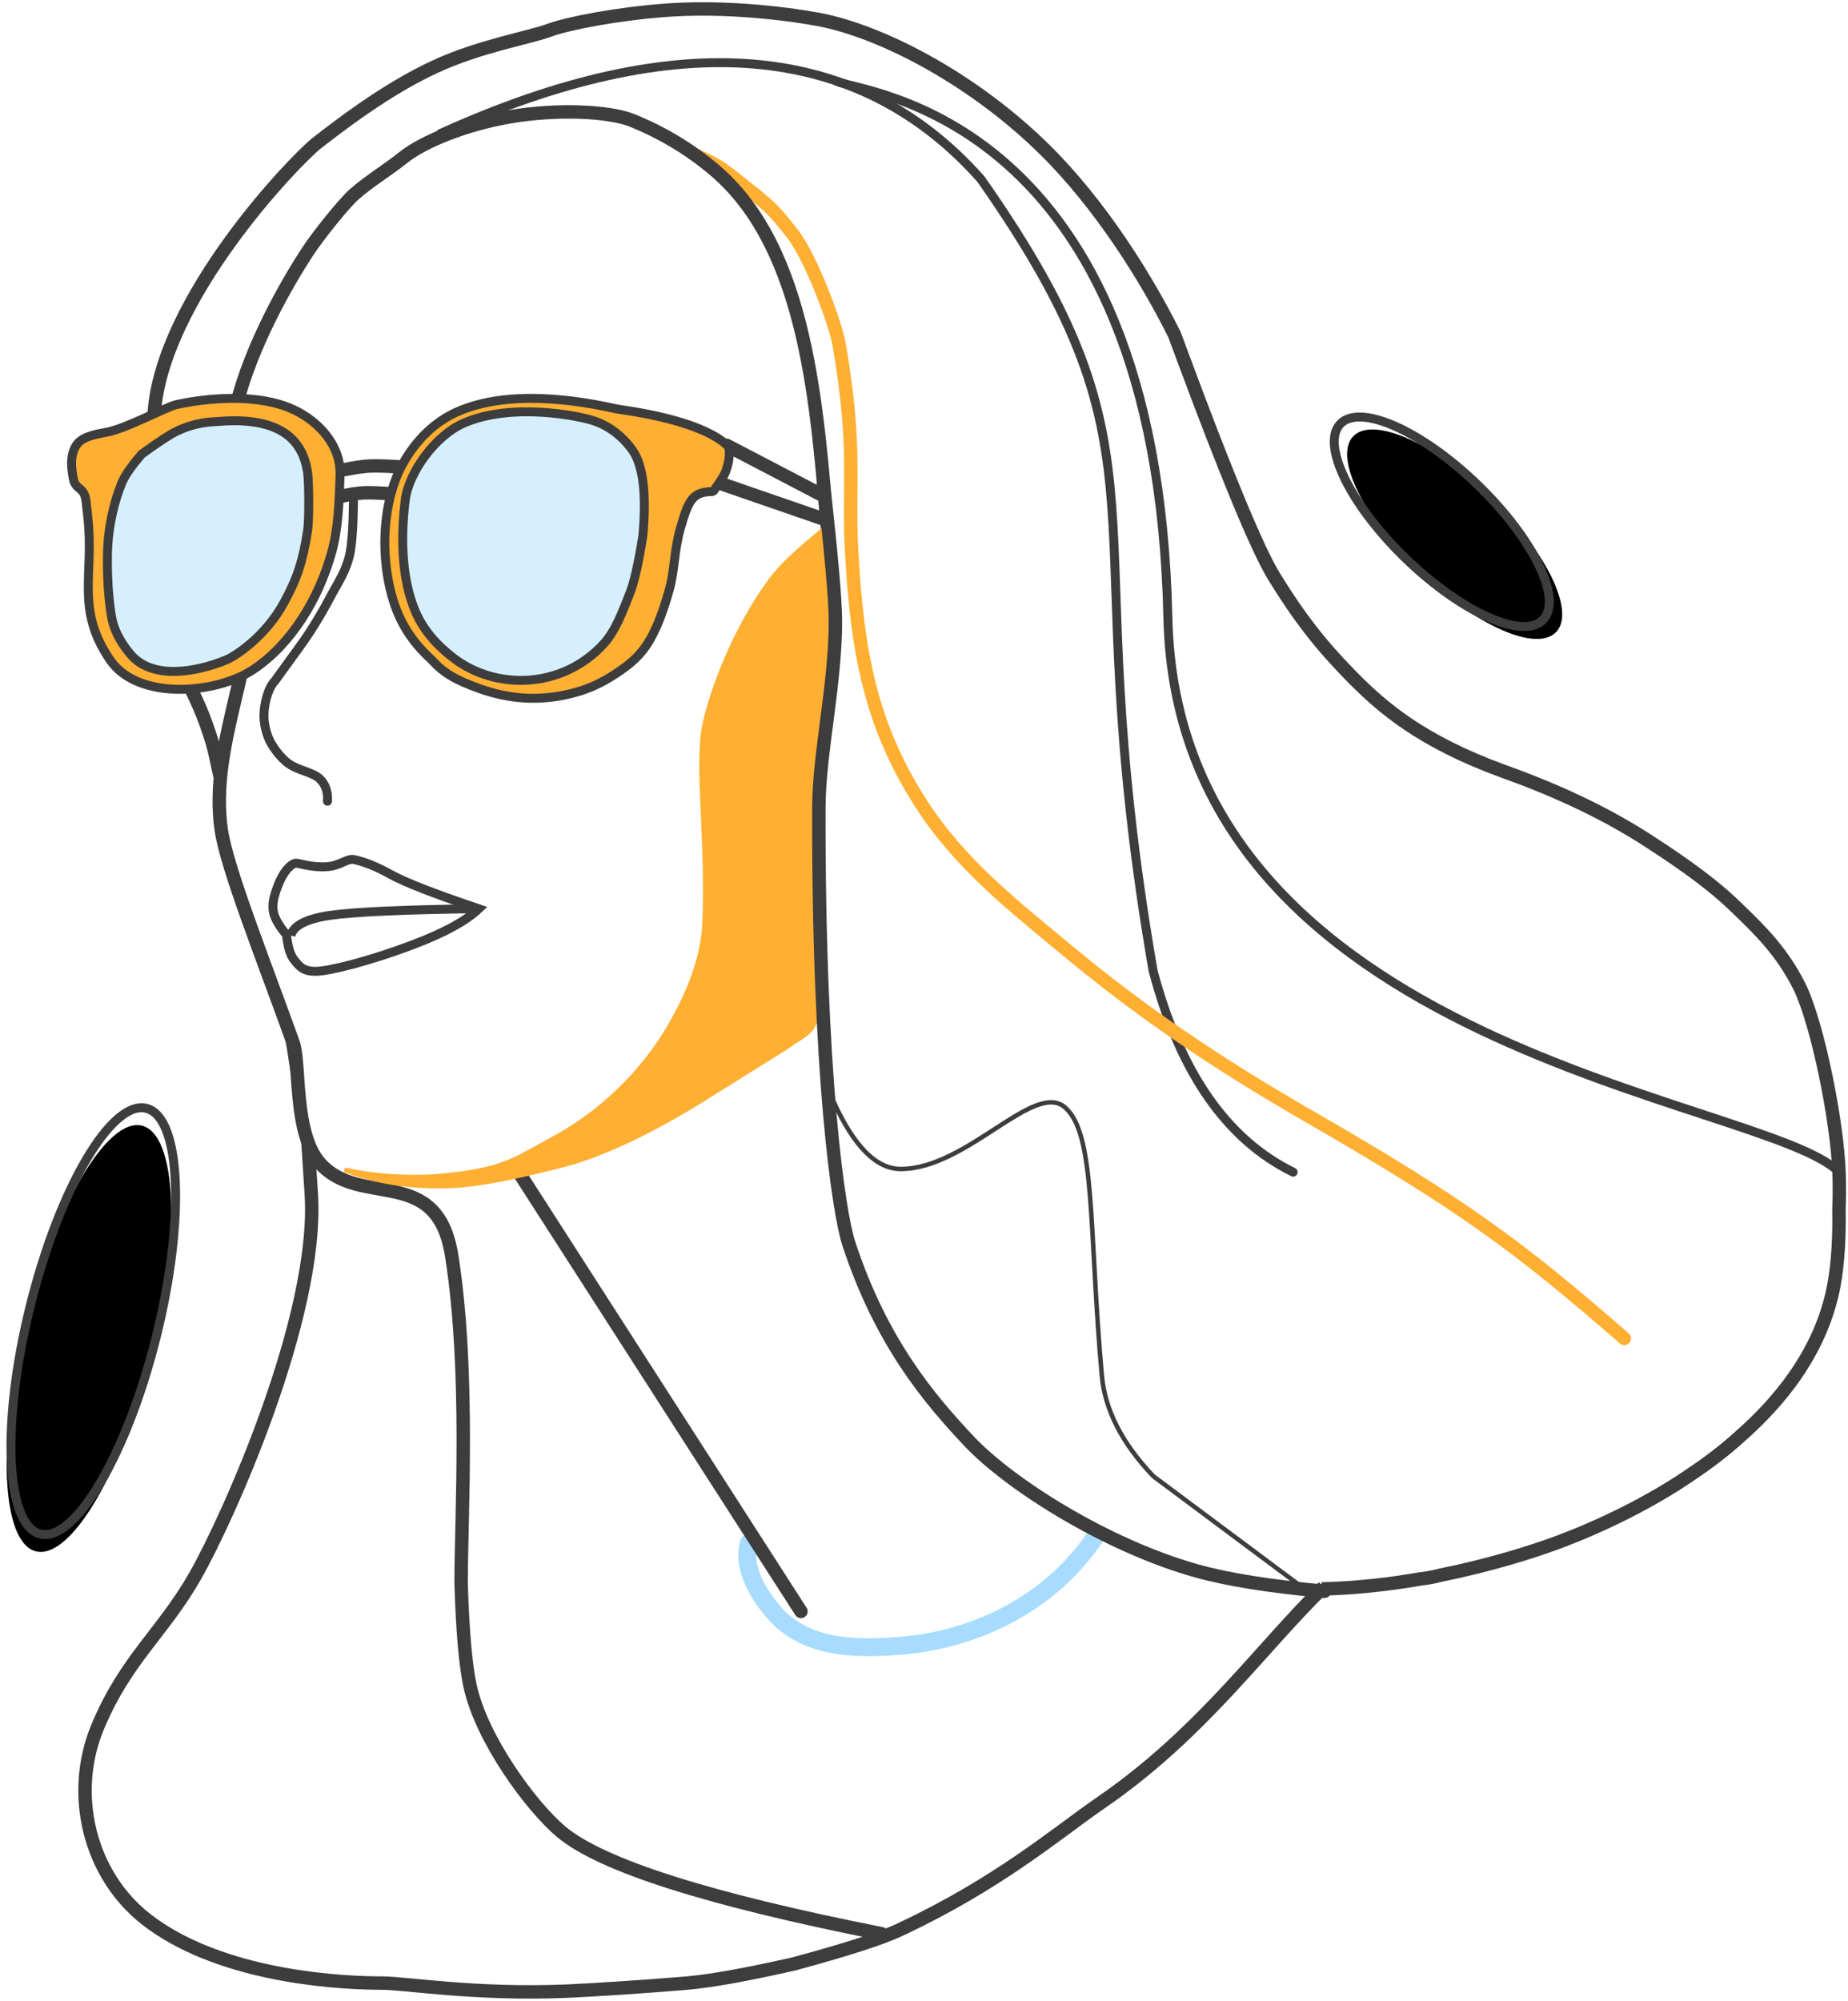 <?xml version="1.0" encoding="UTF-8"?>
<svg width="413px" height="447px" viewBox="0 0 413 447" version="1.1" xmlns="http://www.w3.org/2000/svg" xmlns:xlink="http://www.w3.org/1999/xlink">
    <!-- Generator: Sketch 64 (93537) - https://sketch.com -->
    <title>me</title>
    <desc>Created with Sketch.</desc>
    <defs>
        <ellipse id="path-1" cx="26.85" cy="293.148" rx="14.5" ry="49"></ellipse>
        <filter x="-6.9%" y="-2.0%" width="113.8%" height="106.1%" filterUnits="objectBoundingBox" id="filter-2">
            <feMorphology radius="1" operator="dilate" in="SourceAlpha" result="shadowSpreadOuter1"></feMorphology>
            <feOffset dx="0" dy="2" in="shadowSpreadOuter1" result="shadowOffsetOuter1"></feOffset>
            <feMorphology radius="1" operator="erode" in="SourceAlpha" result="shadowInner"></feMorphology>
            <feOffset dx="0" dy="2" in="shadowInner" result="shadowInner"></feOffset>
            <feComposite in="shadowOffsetOuter1" in2="shadowInner" operator="out" result="shadowOffsetOuter1"></feComposite>
            <feColorMatrix values="0 0 0 0 0.239   0 0 0 0 0.239   0 0 0 0 0.239  0 0 0 1 0" type="matrix" in="shadowOffsetOuter1"></feColorMatrix>
        </filter>
        <ellipse id="path-3" cx="328.217" cy="114.563" rx="11.5" ry="31.5"></ellipse>
        <filter x="-8.7%" y="-3.2%" width="117.4%" height="109.5%" filterUnits="objectBoundingBox" id="filter-4">
            <feMorphology radius="1" operator="dilate" in="SourceAlpha" result="shadowSpreadOuter1"></feMorphology>
            <feOffset dx="0" dy="2" in="shadowSpreadOuter1" result="shadowOffsetOuter1"></feOffset>
            <feMorphology radius="1" operator="erode" in="SourceAlpha" result="shadowInner"></feMorphology>
            <feOffset dx="0" dy="2" in="shadowInner" result="shadowInner"></feOffset>
            <feComposite in="shadowOffsetOuter1" in2="shadowInner" operator="out" result="shadowOffsetOuter1"></feComposite>
            <feColorMatrix values="0 0 0 0 0.239   0 0 0 0 0.239   0 0 0 0 0.239  0 0 0 1 0" type="matrix" in="shadowOffsetOuter1"></feColorMatrix>
        </filter>
    </defs>
    <g id="Portfolio-High-f-i" stroke="none" stroke-width="1" fill="none" fill-rule="evenodd">
        <g id="Portfolio" transform="translate(-544, -171)">
            <g transform="translate(0, 100)" id="me">
                <g transform="translate(538, 73)">
                    <g id="Oval" transform="translate(26.85, 293.148) rotate(14) translate(-26.85, -293.148) ">
                        <use fill="black" fill-opacity="1" filter="url(#filter-2)" xlink:href="#path-1"></use>
                        <use stroke="#3D3D3D" stroke-width="2" xlink:href="#path-1"></use>
                    </g>
                    <g id="Oval-Copy" transform="translate(328.217, 114.563) rotate(-46) translate(-328.217, -114.563) ">
                        <use fill="black" fill-opacity="1" filter="url(#filter-4)" xlink:href="#path-3"></use>
                        <use stroke="#3D3D3D" stroke-width="2" xlink:href="#path-3"></use>
                    </g>
                    <path d="M295,259.862 C280.125,252.56 269.692,237.56 263.699,214.862 C245.5,109.862 270.067,101.929 225.214,38.014 C197.808,7.142 157.554,3.748 104.451,27.831" id="Line-4" stroke="#3D3D3D" stroke-width="2" stroke-linecap="round" stroke-linejoin="round"></path>
                    <path d="M190.553,2.68 C204.36,5.766 223.876,16.062 239.432,31.38 C252.035,43.79 262.306,60.334 268.5,72.811 L270.116,77.178 C280.077,103.998 286.927,120.504 290.668,126.695 L290.786,126.889 C296.486,136.154 301.318,142.223 307.713,148.758 L308.265,149.319 C314.856,155.989 323.511,163.562 341.89,170.277 L342.575,170.526 C355.142,175.044 366,180.322 375.15,186.361 C383.119,191.517 389.122,196.024 393.157,199.881 L394.212,200.891 C399.769,206.218 404.216,210.714 408,218.091 L408.223,218.54 L408.223,218.54 L408.258,218.547 L408.324,218.749 L408.324,218.749 C412.26,227.102 416.583,248.377 417,260 C417.101,262.805 417.089,265.499 416.981,268.083 C417.078,273.966 416.815,279.999 415.852,285.144 C412.979,300.49 402.995,311.734 395.042,318.742 C391.658,321.83 387.978,324.659 384.095,327.252 C374.893,333.638 363.562,339.038 354.709,342.363 L353.935,342.651 C348.673,344.587 339.4,347.577 328.177,349.847 L326.936,350.145 L326.936,350.145 C325.8,350.414 324.671,350.598 323.554,350.718 C316.608,351.931 309.071,352.806 301.377,352.972 L301.811,352.546 C288.131,365.829 274.921,384.771 252.882,400.151 L251.292,401.251 C241.978,407.739 229.011,418.774 207.64,428.851 L206.864,429.215 C202.798,431.109 195.013,433.611 183.511,436.72 L182.056,437.048 C172.468,439.196 165.094,440.511 159.935,440.993 L158.051,441.156 C149.537,441.867 138.361,442.558 133.752,442.779 L132.394,442.84 C112.134,443.666 96.69,441.028 91.306,441.028 L90.565,441.025 C78.574,440.94 53.957,438.752 38.621,426.737 C25.972,416.828 21.535,398.815 27.848,383.741 C34.162,368.667 42.249,362.935 49.577,350.145 C56.906,337.354 77.298,291.923 75.57,264.774 L74.917,254.569 C74.429,247.409 74.39,250.012 72.449,237.587 L71.678,232.537 C69.431,217.994 68.179,221.388 66.56,216.782 C59.952,197.98 55.079,169.374 53.461,163.982 C49.637,151.234 45.63,148.113 42.423,137.976 L42.249,137.416 C41.424,134.715 43.143,136.831 40.664,127.648 L40.457,126.889 C37.728,117.017 38.711,113.529 38.627,106.899 L38.621,106.52 C38.494,99.694 39.909,97.066 40.411,90.949 L40.457,90.346 C42.231,64.782 71.549,34.154 76.85,29.924 L79.567,27.837 C84.901,23.77 93.762,17.281 103.221,12.901 C113.057,8.347 123.751,6.53 128.435,4.875 L128.68,4.787 C132.987,3.196 144.018,1.074 154.982,0.278 L156.062,0.205 C171.177,-0.726 186.441,1.76 190.553,2.68 Z" id="Path" stroke="#3D3D3D" stroke-width="3" stroke-linecap="round" stroke-linejoin="bevel"></path>
                    <path d="M417,259.862 C400.71,243.242 269.146,232.855 267,135.931 C264.5,23 198.224,18.8 193,16.16" id="Path-13" stroke="#3D3D3D" stroke-width="2" stroke-linecap="round" stroke-linejoin="bevel"></path>
                    <path d="M369,297 C345.199,276.276 332.73,267.103 298.424,247.332 C277.068,235.025 260.501,223.683 243.837,209.784 C233.078,200.809 220.826,191.366 212.088,177.905 C200.612,160.227 197.62,143.88 196.356,121.72 C195.448,105.797 197.62,98.696 193.539,74.993 C192.712,70.187 187.234,55.441 183.005,50.09 C179.983,46.265 178.783,44.591 173.208,40.271 C167.633,35.951 167.633,35.292 160,32" id="Path-13-Copy" stroke="#FFAF32" stroke-width="3" stroke-linecap="round" stroke-linejoin="bevel"></path>
                    <path d="M203,430 C164.291,422.341 140.433,414.75 131.426,407.228 C124.803,401.695 113.589,386.525 111.033,374.556 C110.037,369.896 109.377,362.273 109.052,351.687 C109.052,336.866 111.033,304.486 106.956,278.579 C103.709,257.947 86.56,268.071 77.505,257.875 C71.539,251.157 73.18,235.588 71.491,230.89 C64.735,212.089 56.717,192.01 55.456,183.441 C52.582,163.928 64.322,144.461 62.254,124.406 C61.504,117.128 55.587,112.086 55.456,105.208 C55.321,98.162 57.457,93.913 58.846,88.421 C62.254,74.949 70.156,61.246 74.624,54.397 C77.19,50.463 83.068,43.201 85.233,41.339 C89.056,38.05 91.849,36.571 96.277,33.079 C100.626,29.649 109.885,25.822 119.911,24.102 C130.621,22.266 142.151,22.862 147.184,24.872 C153.931,27.567 160.225,31.343 165.793,36.09 C186.6,53.833 188.608,89.532 191.054,117.432" id="Path-5" stroke="#3D3D3D" stroke-width="3" fill="#FFFFFF" stroke-linecap="round" stroke-linejoin="round"></path>
                    <path d="M251,341 C240.722,356.52 223.693,364.255 207.672,365.63 C196.756,366.566 185.684,366.304 178.589,357.799 C175.808,354.465 171.748,348.382 173.371,342.743" id="Path-3" stroke="#A7DCFF" stroke-width="4" stroke-linecap="round" stroke-linejoin="bevel"></path>
                    <line x1="122" y1="260" x2="185" y2="358" id="Path-2" stroke="#3D3D3D" stroke-width="3" stroke-linecap="round" stroke-linejoin="round"></line>
                    <path d="M190.365,116.013 C186.476,119.39 181.492,123.109 177.936,128.018 C170.24,138.643 165.141,152.041 163.478,159.859 C161.575,168.802 164.234,185.531 163.478,203.885 C163.15,211.849 160.218,219.143 156.19,226.36 C151.378,234.982 142.691,245.323 129.574,252.432 C120.921,257.121 118.456,259.35 105.106,260.644 C97.988,261.333 90.62,260.902 83,259.35 C89.449,261.872 96.817,263.087 105.106,262.995 C113.218,262.905 122.882,260.512 131.227,258.435 C144.211,255.205 158.397,246.6 165.619,242.049 C184.594,230.09 179.531,233.515 183.524,230.711 C184.36,230.125 188.193,228.311 188.193,225.441 C188.193,216.181 188.175,204.127 188.193,203.885 C189.023,192.399 189.023,183.951 188.193,178.543 C190.107,164.458 191.595,151.398 192.656,139.362 C193.509,129.688 192.656,125.619 191.402,118.333 C190.565,113.475 190.22,112.702 190.365,116.013 Z" id="Path-6" stroke="#FFAF32" fill="#FFAF32"></path>
                    <path d="M190,106 C191.788,121.786 192.689,131.997 192.702,136.634 C192.742,150.766 189.036,166.295 189.004,178.297 C188.843,238.376 193.48,269.051 195.671,275.749 C202.955,298.009 213.827,310.658 222.524,319.918 C231.614,329.597 253.298,343.323 273.469,348.956 C280.424,350.899 289.935,352.413 302,353.5" id="Path" stroke="#3D3D3D" stroke-width="3" stroke-linecap="round" stroke-linejoin="round"></path>
                    <line x1="167" y1="106" x2="190" y2="113.942" id="Line" stroke="#3D3D3D" stroke-width="3" stroke-linecap="square"></line>
                    <line x1="168.397" y1="97.485" x2="189.5" y2="108.5" id="Line-Copy" stroke="#3D3D3D" stroke-width="3" stroke-linecap="round"></line>
                    <path d="M82,108.917 C84.168,108.451 85.864,108.183 87.089,108.113 C88.314,108.042 90.284,108.099 93,108.282" id="Path-10" stroke="#3D3D3D" stroke-width="3" stroke-linecap="round"></path>
                    <path d="M184.697,252.536 C190.892,262.083 196.726,266.421 202.199,265.55 C216.804,263.226 228.528,241.423 236.277,246.201 C244.026,250.978 245.773,272.208 253.803,304.116 C255.682,311.578 260.646,318.38 268.697,324.519 L306.028,344.117" id="Line-3" stroke="#3D3D3D" stroke-linecap="round" stroke-linejoin="round" transform="translate(245.363, 294.818) rotate(9) translate(-245.363, -294.818) "></path>
                    <path d="M83,102.917 C85.365,102.451 87.215,102.183 88.551,102.113 C89.888,102.042 92.037,102.099 95,102.282" id="Path-10-Copy" stroke="#3D3D3D" stroke-width="3" stroke-linecap="round"></path>
                    <path d="M95.988,101.679 C99.065,96.112 103.345,92.13 108.265,89.968 C119.722,84.936 135.177,87.413 143.699,89.337 C145.051,89.642 162.093,91.476 168.644,97.588 C169.139,98.05 169.235,100.552 168.162,103.398 C167.886,104.129 166.96,105.603 165.382,107.82 C160.809,107.82 159.895,109.646 158.098,115.887 C156.572,121.185 156.843,125.315 155.517,129.946 C154.598,133.157 153.009,138.462 150.355,142.332 C149.068,144.207 147.326,145.947 144.94,147.604 C141.849,149.749 138.204,152.071 132.032,153.302 C125.935,154.52 119.836,154.205 113.277,151.876 C107.84,149.946 105.19,148.364 102.704,145.653 C101.973,144.855 97.89,141.595 95.216,135.677 C92.542,129.759 91.789,122.509 92.048,117.097 C92.511,107.431 95.845,101.937 95.988,101.679 Z" id="Path-11" stroke="#3D3D3D" stroke-width="2" fill="#FFAF32" stroke-linecap="round" stroke-linejoin="bevel"></path>
                    <path d="M138.829,92.054 C135.348,90.873 120.379,87.847 109.629,92.535 C103.33,95.282 97.364,103.473 96.58,109.632 C95.409,118.826 95.954,127.691 98.738,134.383 C100.659,139.003 103.916,142.371 107.318,144.981 C116.686,152.171 131.43,152.031 140.779,141.981 C143.535,139.018 145.03,134.909 146.853,130.288 C147.66,128.244 148.667,124.058 149.671,117.69 C150.503,108.472 149.758,102.147 147.437,98.715 C146.508,97.341 143.647,93.687 138.829,92.054 Z" id="Path-12" stroke="#3D3D3D" stroke-width="2" fill="#D6EFFF" stroke-linecap="round" stroke-linejoin="round"></path>
                    <path d="M81.364,99.711 C79.617,94.457 74.533,90.124 68.59,88.361 C60.296,85.9 50.338,87.328 45.523,88.361 C43.143,88.872 34.127,93.812 29.79,94.563 C24.658,95.452 23.177,96.485 22.374,98.921 C21.85,100.512 21.901,102.334 22.374,104.882 C22.751,106.918 23.893,106.862 24.657,108.087 C25.247,109.034 25.247,110.243 25.616,113.476 C27.096,126.457 22.807,134.01 30.587,145.425 C36.852,154.617 54.462,153.056 62.663,147.54 C71.173,141.816 77.211,131.77 80.095,121.519 C81.634,116.052 81.797,109.84 81.978,104.715 C82.074,102.836 81.851,101.175 81.364,99.711 Z" id="Path-9" stroke="#3D3D3D" stroke-width="2" fill="#FFAF32"></path>
                    <path d="M54.619,92.165 C52.866,92.312 49.824,92.283 45.5,94.333 C43.995,95.047 41.39,96.751 37.684,99.447 C35.379,102.119 33.897,104.252 33.238,105.847 C31.481,110.1 30.362,115.235 30.087,119.877 C29.938,122.398 29.849,129.849 30.968,135.994 C31.617,139.56 33.771,142.507 35.11,144.112 C41.427,151.684 55.454,146.033 57.312,145.067 C59.118,144.128 65.419,140.042 69.462,132.628 C72.356,127.321 73.651,123.612 74.756,116.461 C75.081,114.358 75.081,106.027 74.756,103.667 C73.432,94.052 65.592,91.245 54.619,92.165 Z" id="Path-8" stroke="#3D3D3D" stroke-width="2" fill="#D6EFFF"></path>
                    <path d="M85,110 C84.927,115.742 84.642,119.72 84.146,121.934 C83.336,125.545 81.59,128.09 80.275,130.544 C78.703,133.478 76.299,137.979 72.627,142.957 C71.64,144.295 69.93,146.654 67.497,150.034 C66.359,151.24 65.582,153.147 65.166,155.756 C64.543,159.669 65.839,162.544 66.307,163.525 C66.785,164.524 68.491,167.183 70.542,168.629 C72.699,170.15 75.913,170.496 77.475,172.009 C78.741,173.235 79.311,174.899 79.185,177" id="Path-14" stroke="#3D3D3D" stroke-width="2" stroke-linecap="round" stroke-linejoin="round"></path>
                    <path d="M70.023,206.866 C68.637,205.178 67.734,203.723 67.315,202.5 C66.895,201.277 66.895,199.857 67.315,198.239 C69.035,192.12 71.456,190.835 72.167,190.835 C72.878,190.835 75.581,191.826 78.897,191.634 C82.213,191.442 83.494,189.618 85.305,190.073 C85.903,190.223 88.717,190.772 93.268,193.329 C96.353,195.063 102.93,197.629 113,201.028 C110.196,203.688 105.444,206.302 98.745,208.869 C88.697,212.72 79.428,215 76.54,215 C73.651,215 72.876,213.859 71.674,212.359 C70.873,211.359 70.322,209.528 70.023,206.866 Z" id="Path-15" stroke="#3D3D3D" stroke-width="2"></path>
                    <path d="M71,207 C71.579,204.751 74.535,203.245 79.868,202.483 C85.202,201.721 96.246,201.227 113,201" id="Path-16" stroke="#3D3D3D" stroke-width="2"></path>
                </g>
            </g>
        </g>
    </g>
</svg>